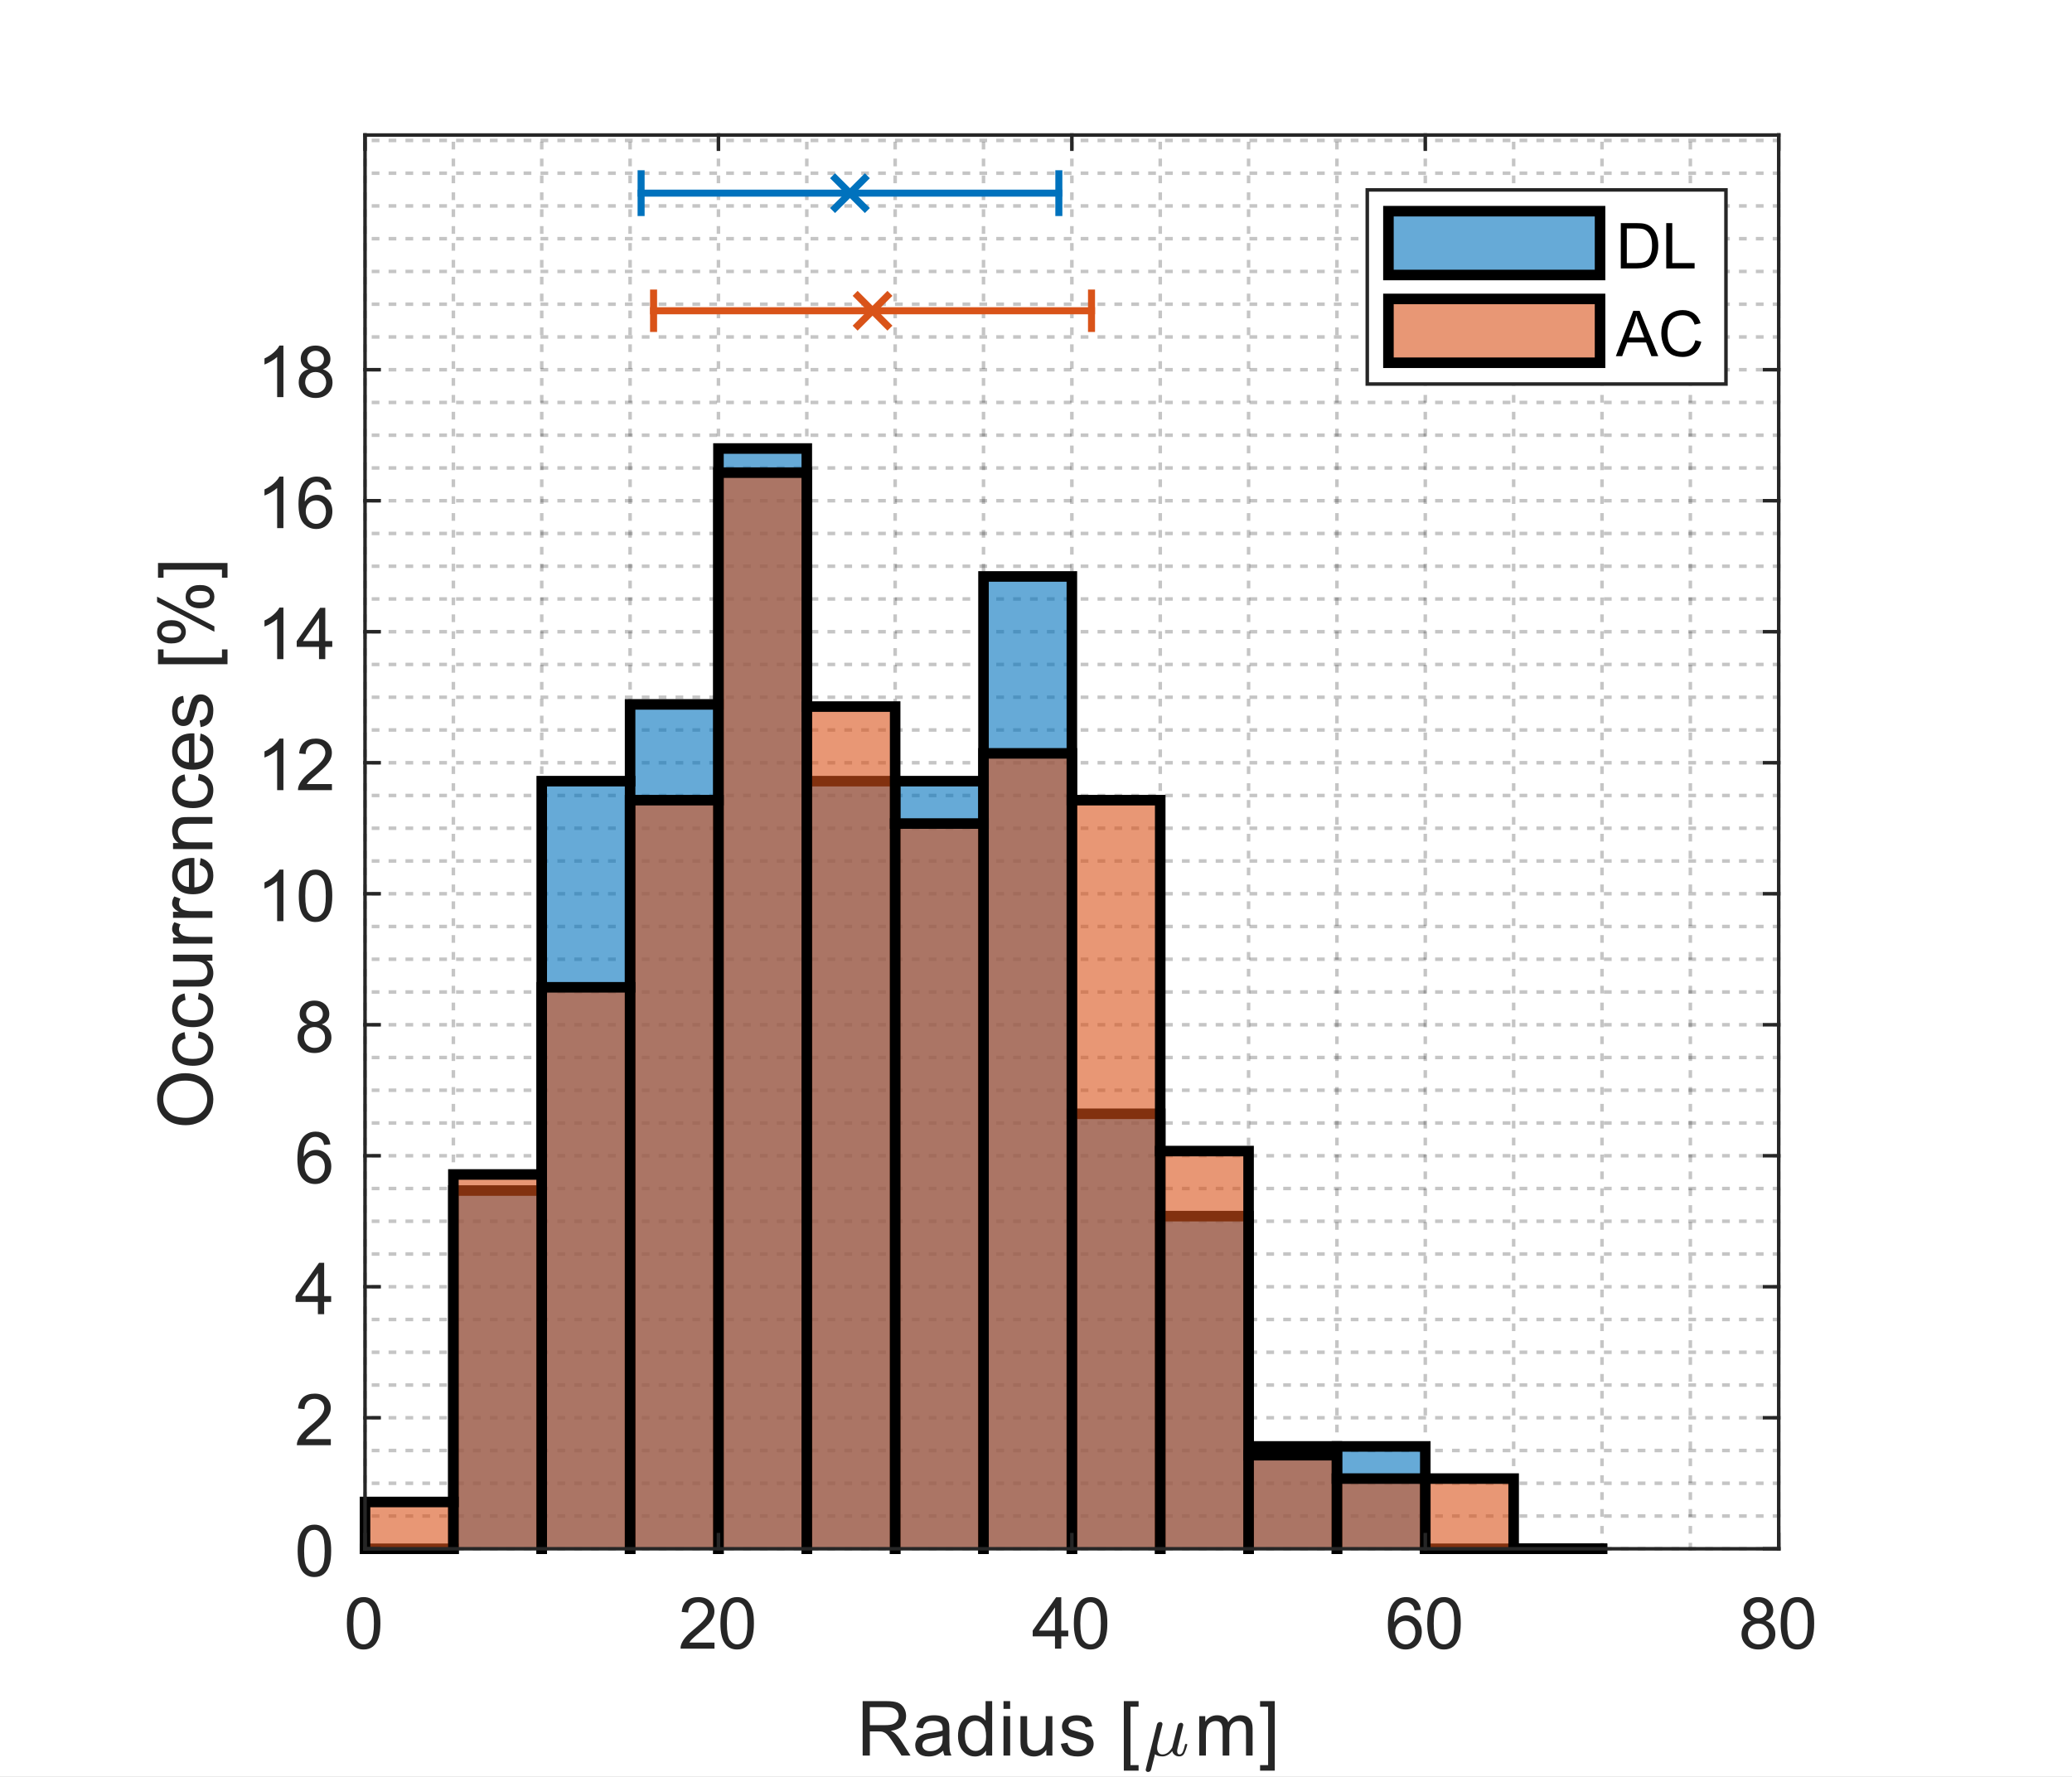 <?xml version="1.0"?>
<!DOCTYPE svg PUBLIC '-//W3C//DTD SVG 1.0//EN'
          'http://www.w3.org/TR/2001/REC-SVG-20010904/DTD/svg10.dtd'>
<svg xmlns:xlink="http://www.w3.org/1999/xlink" style="fill-opacity:1; color-rendering:auto; color-interpolation:auto; text-rendering:auto; stroke:black; stroke-linecap:square; stroke-miterlimit:10; shape-rendering:auto; stroke-opacity:1; fill:black; stroke-dasharray:none; font-weight:normal; stroke-width:1; font-family:'Dialog'; font-style:normal; stroke-linejoin:miter; font-size:12px; stroke-dashoffset:0; image-rendering:auto;" width="491" height="421" xmlns="http://www.w3.org/2000/svg"
><rect width="100%" height="100%" fill="#333333" stroke="none"/><!--Generated by the Batik Graphics2D SVG Generator--><defs id="genericDefs"
  /><g
  ><defs id="defs1"
    ><clipPath clipPathUnits="userSpaceOnUse" id="clipPath1"
      ><path d="M0 0 L491 0 L491 421 L0 421 L0 0 Z"
      /></clipPath
    ></defs
    ><g style="fill:white; stroke:white;"
    ><rect x="0" y="0" width="491" style="clip-path:url(#clipPath1); stroke:none;" height="421"
    /></g
    ><g style="fill:white; text-rendering:optimizeSpeed; color-rendering:optimizeSpeed; image-rendering:optimizeSpeed; shape-rendering:crispEdges; stroke:white; color-interpolation:sRGB;"
    ><rect x="0" width="491" height="421" y="0" style="stroke:none;"
      /><path style="stroke:none;" d="M86.5 367 L421.5 367 L421.5 32 L86.5 32 Z"
    /></g
    ><g style="fill-opacity:0.251; color-rendering:optimizeQuality; color-interpolation:linearRGB; text-rendering:geometricPrecision; stroke:rgb(26,26,26); stroke-linecap:butt; stroke-miterlimit:1; stroke-opacity:0.251; fill:rgb(26,26,26); stroke-dasharray:1,3; stroke-width:0.833; stroke-linejoin:bevel; image-rendering:optimizeQuality;"
    ><line y2="32" style="fill:none;" x1="86.5" x2="86.5" y1="367"
      /><line y2="32" style="fill:none;" x1="107.438" x2="107.438" y1="367"
      /><line y2="32" style="fill:none;" x1="128.375" x2="128.375" y1="367"
      /><line y2="32" style="fill:none;" x1="149.312" x2="149.312" y1="367"
      /><line y2="32" style="fill:none;" x1="170.25" x2="170.25" y1="367"
      /><line y2="32" style="fill:none;" x1="191.188" x2="191.188" y1="367"
      /><line y2="32" style="fill:none;" x1="212.125" x2="212.125" y1="367"
      /><line y2="32" style="fill:none;" x1="233.062" x2="233.062" y1="367"
      /><line y2="32" style="fill:none;" x1="254" x2="254" y1="367"
      /><line y2="32" style="fill:none;" x1="274.938" x2="274.938" y1="367"
      /><line y2="32" style="fill:none;" x1="295.875" x2="295.875" y1="367"
      /><line y2="32" style="fill:none;" x1="316.812" x2="316.812" y1="367"
      /><line y2="32" style="fill:none;" x1="337.75" x2="337.75" y1="367"
      /><line y2="32" style="fill:none;" x1="358.688" x2="358.688" y1="367"
      /><line y2="32" style="fill:none;" x1="379.625" x2="379.625" y1="367"
      /><line y2="32" style="fill:none;" x1="400.562" x2="400.562" y1="367"
      /><line y2="32" style="fill:none;" x1="421.5" x2="421.5" y1="367"
      /><line y2="367" style="fill:none;" x1="421.5" x2="86.5" y1="367"
      /><line y2="359.239" style="fill:none;" x1="421.5" x2="86.5" y1="359.239"
      /><line y2="351.478" style="fill:none;" x1="421.5" x2="86.5" y1="351.478"
      /><line y2="343.717" style="fill:none;" x1="421.5" x2="86.5" y1="343.717"
      /><line y2="335.956" style="fill:none;" x1="421.5" x2="86.5" y1="335.956"
      /><line y2="328.195" style="fill:none;" x1="421.5" x2="86.5" y1="328.195"
      /><line y2="320.434" style="fill:none;" x1="421.5" x2="86.5" y1="320.434"
      /><line y2="312.673" style="fill:none;" x1="421.5" x2="86.5" y1="312.673"
      /><line y2="304.913" style="fill:none;" x1="421.5" x2="86.5" y1="304.913"
      /><line y2="297.152" style="fill:none;" x1="421.5" x2="86.5" y1="297.152"
      /><line y2="289.391" style="fill:none;" x1="421.5" x2="86.5" y1="289.391"
      /><line y2="281.63" style="fill:none;" x1="421.5" x2="86.5" y1="281.63"
      /><line y2="273.869" style="fill:none;" x1="421.5" x2="86.5" y1="273.869"
      /><line y2="266.108" style="fill:none;" x1="421.5" x2="86.5" y1="266.108"
      /><line y2="258.347" style="fill:none;" x1="421.5" x2="86.5" y1="258.347"
      /><line y2="250.586" style="fill:none;" x1="421.5" x2="86.5" y1="250.586"
      /><line y2="242.825" style="fill:none;" x1="421.5" x2="86.5" y1="242.825"
      /><line y2="235.064" style="fill:none;" x1="421.5" x2="86.5" y1="235.064"
      /><line y2="227.303" style="fill:none;" x1="421.5" x2="86.5" y1="227.303"
      /><line y2="219.542" style="fill:none;" x1="421.5" x2="86.5" y1="219.542"
      /><line y2="211.781" style="fill:none;" x1="421.5" x2="86.5" y1="211.781"
      /><line y2="204.02" style="fill:none;" x1="421.5" x2="86.5" y1="204.02"
      /><line y2="196.259" style="fill:none;" x1="421.5" x2="86.5" y1="196.259"
      /><line y2="188.499" style="fill:none;" x1="421.5" x2="86.5" y1="188.499"
      /><line y2="180.738" style="fill:none;" x1="421.5" x2="86.5" y1="180.738"
      /><line y2="172.977" style="fill:none;" x1="421.5" x2="86.5" y1="172.977"
      /><line y2="165.216" style="fill:none;" x1="421.5" x2="86.5" y1="165.216"
      /><line y2="157.455" style="fill:none;" x1="421.5" x2="86.5" y1="157.455"
      /><line y2="149.694" style="fill:none;" x1="421.5" x2="86.5" y1="149.694"
      /><line y2="141.933" style="fill:none;" x1="421.5" x2="86.5" y1="141.933"
      /><line y2="134.172" style="fill:none;" x1="421.5" x2="86.5" y1="134.172"
      /><line y2="126.411" style="fill:none;" x1="421.5" x2="86.5" y1="126.411"
      /><line y2="118.65" style="fill:none;" x1="421.5" x2="86.5" y1="118.65"
      /><line y2="110.889" style="fill:none;" x1="421.5" x2="86.5" y1="110.889"
      /><line y2="103.128" style="fill:none;" x1="421.5" x2="86.5" y1="103.128"
      /><line y2="95.367" style="fill:none;" x1="421.5" x2="86.5" y1="95.367"
      /><line y2="87.606" style="fill:none;" x1="421.5" x2="86.5" y1="87.606"
      /><line y2="79.845" style="fill:none;" x1="421.5" x2="86.5" y1="79.845"
      /><line y2="72.085" style="fill:none;" x1="421.5" x2="86.5" y1="72.085"
      /><line y2="64.323" style="fill:none;" x1="421.5" x2="86.5" y1="64.323"
      /><line y2="56.563" style="fill:none;" x1="421.5" x2="86.5" y1="56.563"
      /><line y2="48.802" style="fill:none;" x1="421.5" x2="86.5" y1="48.802"
      /><line y2="41.041" style="fill:none;" x1="421.5" x2="86.5" y1="41.041"
      /><line y2="33.28" style="fill:none;" x1="421.5" x2="86.5" y1="33.28"
    /></g
    ><g style="fill-opacity:0.6; fill:rgb(0,114,189); text-rendering:optimizeSpeed; image-rendering:optimizeSpeed; color-rendering:optimizeSpeed; shape-rendering:crispEdges; stroke:rgb(0,114,189); color-interpolation:sRGB; stroke-opacity:0.6;"
    ><path style="stroke:none;" d="M128.375 367 L128.375 282.115 L107.438 282.115 L107.438 367 ZM149.312 367 L149.312 185.103 L128.375 185.103 L128.375 367 ZM170.25 367 L170.25 166.913 L149.312 166.913 L149.312 367 ZM191.188 367 L191.188 106.281 L170.25 106.281 L170.25 367 ZM212.125 185.103 L191.188 185.103 L191.188 367 L212.125 367 L233.062 367 L233.062 185.103 ZM254 367 L254 136.597 L233.062 136.597 L233.062 367 ZM274.938 367 L274.938 263.925 L254 263.925 L254 367 ZM295.875 367 L295.875 288.178 L274.938 288.178 L274.938 367 ZM316.812 342.747 L295.875 342.747 L295.875 367 L316.812 367 L337.75 367 L337.75 342.747 Z"
    /></g
    ><g style="text-rendering:geometricPrecision; stroke-width:2.5; color-interpolation:linearRGB; color-rendering:optimizeQuality; image-rendering:optimizeQuality;"
    ><path d="M86.5 367 L86.5 367 L107.438 367" style="fill:none; fill-rule:evenodd;"
      /><path d="M107.438 367 L107.438 367 L107.438 282.115 L128.375 282.115" style="fill:none; fill-rule:evenodd;"
      /><path d="M128.375 367 L128.375 367 L128.375 185.103 L149.312 185.103" style="fill:none; fill-rule:evenodd;"
      /><path d="M149.312 367 L149.312 367 L149.312 166.913 L170.25 166.913" style="fill:none; fill-rule:evenodd;"
      /><path d="M170.25 367 L170.25 367 L170.25 106.281 L191.188 106.281 L191.188 367 L191.188 367" style="fill:none; fill-rule:evenodd;"
      /><path d="M191.188 185.103 L212.125 185.103 L212.125 367 L212.125 367" style="fill:none; fill-rule:evenodd;"
      /><line y2="185.103" style="fill:none;" x1="212.125" x2="233.062" y1="185.103"
      /><path d="M233.062 367 L233.062 367 L233.062 136.597 L254 136.597 L254 367 L254 367" style="fill:none; fill-rule:evenodd;"
      /><path d="M254 263.925 L274.938 263.925 L274.938 367 L274.938 367" style="fill:none; fill-rule:evenodd;"
      /><path d="M274.938 288.178 L295.875 288.178 L295.875 367 L295.875 367" style="fill:none; fill-rule:evenodd;"
      /><path d="M295.875 342.747 L316.812 342.747 L316.812 367 L316.812 367" style="fill:none; fill-rule:evenodd;"
      /><path d="M316.812 342.747 L337.75 342.747 L337.75 367 L337.75 367" style="fill:none; fill-rule:evenodd;"
      /><path d="M337.75 367 L358.688 367 L358.688 367 L358.688 367" style="fill:none; fill-rule:evenodd;"
      /><path d="M358.688 367 L379.625 367 L379.625 367" style="fill:none; fill-rule:evenodd;"
    /></g
    ><g style="fill-opacity:0.6; fill:rgb(217,83,25); text-rendering:optimizeSpeed; image-rendering:optimizeSpeed; color-rendering:optimizeSpeed; shape-rendering:crispEdges; stroke:rgb(217,83,25); color-interpolation:sRGB; stroke-opacity:0.6;"
    ><path style="stroke:none;" d="M107.438 367 L107.438 355.913 L86.5 355.913 L86.5 367 ZM128.375 367 L128.375 278.304 L107.438 278.304 L107.438 367 ZM149.312 367 L149.312 233.955 L128.375 233.955 L128.375 367 ZM170.25 367 L170.25 189.607 L149.312 189.607 L149.312 367 ZM191.188 367 L191.188 111.998 L170.25 111.998 L170.25 367 ZM212.125 367 L212.125 167.433 L191.188 167.433 L191.188 367 ZM233.062 367 L233.062 195.151 L212.125 195.151 L212.125 367 ZM254 367 L254 178.52 L233.062 178.52 L233.062 367 ZM274.938 367 L274.938 189.607 L254 189.607 L254 367 ZM295.875 367 L295.875 272.76 L274.938 272.76 L274.938 367 ZM316.812 367 L316.812 344.826 L295.875 344.826 L295.875 367 ZM337.75 350.369 L316.812 350.369 L316.812 367 L337.75 367 L358.688 367 L358.688 350.369 Z"
    /></g
    ><g style="text-rendering:geometricPrecision; stroke-width:2.5; color-interpolation:linearRGB; color-rendering:optimizeQuality; image-rendering:optimizeQuality;"
    ><path d="M86.5 367 L86.5 355.913 L107.438 355.913" style="fill:none; fill-rule:evenodd;"
      /><path d="M107.438 367 L107.438 367 L107.438 278.304 L128.375 278.304" style="fill:none; fill-rule:evenodd;"
      /><path d="M128.375 367 L128.375 367 L128.375 233.955 L149.312 233.955" style="fill:none; fill-rule:evenodd;"
      /><path d="M149.312 367 L149.312 367 L149.312 189.607 L170.25 189.607" style="fill:none; fill-rule:evenodd;"
      /><path d="M170.25 367 L170.25 367 L170.25 111.998 L191.188 111.998 L191.188 367 L191.188 367" style="fill:none; fill-rule:evenodd;"
      /><path d="M191.188 167.433 L212.125 167.433 L212.125 367 L212.125 367" style="fill:none; fill-rule:evenodd;"
      /><line y2="195.151" style="fill:none;" x1="212.125" x2="233.062" y1="195.151"
      /><path d="M233.062 367 L233.062 367 L233.062 178.52 L254 178.52 L254 367 L254 367" style="fill:none; fill-rule:evenodd;"
      /><path d="M254 189.607 L274.938 189.607 L274.938 367 L274.938 367" style="fill:none; fill-rule:evenodd;"
      /><path d="M274.938 272.76 L295.875 272.76 L295.875 367 L295.875 367" style="fill:none; fill-rule:evenodd;"
      /><path d="M295.875 344.826 L316.812 344.826 L316.812 367 L316.812 367" style="fill:none; fill-rule:evenodd;"
      /><path d="M316.812 350.369 L337.75 350.369 L337.75 367 L337.75 367" style="fill:none; fill-rule:evenodd;"
      /><path d="M337.75 350.369 L358.688 350.369 L358.688 367 L358.688 367" style="fill:none; fill-rule:evenodd;"
      /><path d="M358.688 367 L379.625 367 L379.625 367" style="fill:none; fill-rule:evenodd;"
    /></g
    ><g transform="translate(206.765,73.637)" style="fill:rgb(217,83,25); text-rendering:geometricPrecision; color-rendering:optimizeQuality; image-rendering:optimizeQuality; color-interpolation:linearRGB; stroke:rgb(217,83,25);"
    ><path style="stroke:none;" d="M-3.535 -3.535 L3.535 3.535 M-3.535 3.535 L3.535 -3.535"
    /></g
    ><g transform="translate(206.765,73.637)" style="stroke-linecap:butt; fill:rgb(217,83,25); text-rendering:geometricPrecision; color-rendering:optimizeQuality; image-rendering:optimizeQuality; stroke:rgb(217,83,25); color-interpolation:linearRGB; stroke-width:1.667;"
    ><path style="fill:none;" d="M-3.535 -3.535 L3.535 3.535 M-3.535 3.535 L3.535 -3.535"
      /><line transform="translate(-206.765,-73.637)" x1="258.655" x2="258.655" y1="77.828" style="fill:none; stroke-linejoin:round;" y2="69.446"
      /><line transform="translate(-206.765,-73.637)" x1="154.875" x2="154.875" y1="77.828" style="fill:none; stroke-linejoin:round;" y2="69.446"
      /><line transform="translate(-206.765,-73.637)" x1="154.875" x2="258.655" y1="73.637" style="fill:none; stroke-linejoin:round;" y2="73.637"
    /></g
    ><g transform="translate(201.418,45.767)" style="fill:rgb(0,114,189); text-rendering:geometricPrecision; color-rendering:optimizeQuality; image-rendering:optimizeQuality; color-interpolation:linearRGB; stroke:rgb(0,114,189);"
    ><path style="stroke:none;" d="M-3.535 -3.535 L3.535 3.535 M-3.535 3.535 L3.535 -3.535"
    /></g
    ><g transform="translate(201.418,45.767)" style="stroke-linecap:butt; fill:rgb(0,114,189); text-rendering:geometricPrecision; color-rendering:optimizeQuality; image-rendering:optimizeQuality; stroke:rgb(0,114,189); color-interpolation:linearRGB; stroke-width:1.667;"
    ><path style="fill:none;" d="M-3.535 -3.535 L3.535 3.535 M-3.535 3.535 L3.535 -3.535"
      /><line transform="translate(-201.418,-45.767)" x1="250.915" x2="250.915" y1="50.356" style="fill:none; stroke-linejoin:round;" y2="41.178"
      /><line transform="translate(-201.418,-45.767)" x1="151.921" x2="151.921" y1="50.356" style="fill:none; stroke-linejoin:round;" y2="41.178"
      /><line transform="translate(-201.418,-45.767)" x1="151.921" x2="250.915" y1="45.767" style="fill:none; stroke-linejoin:round;" y2="45.767"
    /></g
    ><g style="fill:rgb(38,38,38); text-rendering:geometricPrecision; image-rendering:optimizeQuality; color-rendering:optimizeQuality; stroke-linejoin:round; stroke:rgb(38,38,38); color-interpolation:linearRGB; stroke-width:0.833;"
    ><line y2="367" style="fill:none;" x1="86.5" x2="421.5" y1="367"
      /><line y2="32" style="fill:none;" x1="86.5" x2="421.5" y1="32"
      /><line y2="363.65" style="fill:none;" x1="86.5" x2="86.5" y1="367"
      /><line y2="363.65" style="fill:none;" x1="170.25" x2="170.25" y1="367"
      /><line y2="363.65" style="fill:none;" x1="254" x2="254" y1="367"
      /><line y2="363.65" style="fill:none;" x1="337.75" x2="337.75" y1="367"
      /><line y2="363.65" style="fill:none;" x1="421.5" x2="421.5" y1="367"
      /><line y2="35.35" style="fill:none;" x1="86.5" x2="86.5" y1="32"
      /><line y2="35.35" style="fill:none;" x1="170.25" x2="170.25" y1="32"
      /><line y2="35.35" style="fill:none;" x1="254" x2="254" y1="32"
      /><line y2="35.35" style="fill:none;" x1="337.75" x2="337.75" y1="32"
      /><line y2="35.35" style="fill:none;" x1="421.5" x2="421.5" y1="32"
    /></g
    ><g transform="translate(86.5,373.667)" style="font-size:16.667px; fill:rgb(38,38,38); text-rendering:geometricPrecision; image-rendering:optimizeQuality; color-rendering:optimizeQuality; font-family:'SansSerif'; stroke:rgb(38,38,38); color-interpolation:linearRGB;"
    ><path style="stroke:none;" d="M-4.297 11 Q-4.297 8.844 -3.852 7.523 Q-3.406 6.203 -2.531 5.492 Q-1.656 4.781 -0.328 4.781 Q0.656 4.781 1.391 5.172 Q2.125 5.562 2.609 6.312 Q3.094 7.062 3.367 8.125 Q3.641 9.188 3.641 11 Q3.641 13.141 3.203 14.453 Q2.766 15.766 1.891 16.484 Q1.016 17.203 -0.328 17.203 Q-2.094 17.203 -3.094 15.953 Q-4.297 14.422 -4.297 11 ZM-2.766 11 Q-2.766 14 -2.062 14.992 Q-1.359 15.984 -0.328 15.984 Q0.703 15.984 1.406 14.984 Q2.109 13.984 2.109 11 Q2.109 8 1.406 7.008 Q0.703 6.016 -0.344 6.016 Q-1.375 6.016 -1.984 6.891 Q-2.766 8 -2.766 11 Z"
    /></g
    ><g transform="translate(170.25,373.667)" style="font-size:16.667px; fill:rgb(38,38,38); text-rendering:geometricPrecision; image-rendering:optimizeQuality; color-rendering:optimizeQuality; font-family:'SansSerif'; stroke:rgb(38,38,38); color-interpolation:linearRGB;"
    ><path style="stroke:none;" d="M-0.938 15.562 L-0.938 17 L-8.984 17 Q-9 16.453 -8.812 15.969 Q-8.5 15.141 -7.828 14.344 Q-7.156 13.547 -5.875 12.5 Q-3.891 10.875 -3.195 9.922 Q-2.5 8.969 -2.5 8.125 Q-2.5 7.234 -3.133 6.625 Q-3.766 6.016 -4.781 6.016 Q-5.859 6.016 -6.508 6.664 Q-7.156 7.312 -7.172 8.453 L-8.703 8.297 Q-8.547 6.578 -7.516 5.68 Q-6.484 4.781 -4.75 4.781 Q-3 4.781 -1.977 5.75 Q-0.953 6.719 -0.953 8.156 Q-0.953 8.891 -1.258 9.594 Q-1.562 10.297 -2.25 11.078 Q-2.938 11.859 -4.547 13.219 Q-5.891 14.359 -6.273 14.758 Q-6.656 15.156 -6.906 15.562 L-0.938 15.562 ZM0.467 11 Q0.467 8.844 0.912 7.523 Q1.357 6.203 2.232 5.492 Q3.107 4.781 4.435 4.781 Q5.42 4.781 6.154 5.172 Q6.888 5.562 7.373 6.312 Q7.857 7.062 8.131 8.125 Q8.404 9.188 8.404 11 Q8.404 13.141 7.966 14.453 Q7.529 15.766 6.654 16.484 Q5.779 17.203 4.435 17.203 Q2.67 17.203 1.67 15.953 Q0.467 14.422 0.467 11 ZM1.998 11 Q1.998 14 2.701 14.992 Q3.404 15.984 4.435 15.984 Q5.466 15.984 6.17 14.984 Q6.873 13.984 6.873 11 Q6.873 8 6.17 7.008 Q5.466 6.016 4.42 6.016 Q3.388 6.016 2.779 6.891 Q1.998 8 1.998 11 Z"
    /></g
    ><g transform="translate(254,373.667)" style="font-size:16.667px; fill:rgb(38,38,38); text-rendering:geometricPrecision; image-rendering:optimizeQuality; color-rendering:optimizeQuality; font-family:'SansSerif'; stroke:rgb(38,38,38); color-interpolation:linearRGB;"
    ><path style="stroke:none;" d="M-4 17 L-4 14.094 L-9.281 14.094 L-9.281 12.719 L-3.734 4.828 L-2.516 4.828 L-2.516 12.719 L-0.859 12.719 L-0.859 14.094 L-2.516 14.094 L-2.516 17 L-4 17 ZM-4 12.719 L-4 7.234 L-7.812 12.719 L-4 12.719 ZM0.467 11 Q0.467 8.844 0.912 7.523 Q1.357 6.203 2.232 5.492 Q3.107 4.781 4.435 4.781 Q5.42 4.781 6.154 5.172 Q6.888 5.562 7.373 6.312 Q7.857 7.062 8.131 8.125 Q8.404 9.188 8.404 11 Q8.404 13.141 7.966 14.453 Q7.529 15.766 6.654 16.484 Q5.779 17.203 4.435 17.203 Q2.67 17.203 1.67 15.953 Q0.467 14.422 0.467 11 ZM1.998 11 Q1.998 14 2.701 14.992 Q3.404 15.984 4.435 15.984 Q5.466 15.984 6.17 14.984 Q6.873 13.984 6.873 11 Q6.873 8 6.17 7.008 Q5.466 6.016 4.42 6.016 Q3.388 6.016 2.779 6.891 Q1.998 8 1.998 11 Z"
    /></g
    ><g transform="translate(337.75,373.667)" style="font-size:16.667px; fill:rgb(38,38,38); text-rendering:geometricPrecision; image-rendering:optimizeQuality; color-rendering:optimizeQuality; font-family:'SansSerif'; stroke:rgb(38,38,38); color-interpolation:linearRGB;"
    ><path style="stroke:none;" d="M-1.047 7.812 L-2.531 7.922 Q-2.719 7.047 -3.094 6.656 Q-3.703 6.016 -4.578 6.016 Q-5.297 6.016 -5.844 6.406 Q-6.547 6.922 -6.953 7.906 Q-7.359 8.891 -7.375 10.719 Q-6.828 9.906 -6.055 9.508 Q-5.281 9.109 -4.422 9.109 Q-2.922 9.109 -1.875 10.211 Q-0.828 11.312 -0.828 13.047 Q-0.828 14.188 -1.32 15.172 Q-1.812 16.156 -2.68 16.68 Q-3.547 17.203 -4.641 17.203 Q-6.5 17.203 -7.68 15.828 Q-8.859 14.453 -8.859 11.312 Q-8.859 7.781 -7.562 6.172 Q-6.422 4.781 -4.5 4.781 Q-3.062 4.781 -2.141 5.586 Q-1.219 6.391 -1.047 7.812 ZM-7.141 13.062 Q-7.141 13.828 -6.812 14.531 Q-6.484 15.234 -5.898 15.609 Q-5.312 15.984 -4.656 15.984 Q-3.719 15.984 -3.039 15.219 Q-2.359 14.453 -2.359 13.141 Q-2.359 11.875 -3.031 11.148 Q-3.703 10.422 -4.719 10.422 Q-5.734 10.422 -6.438 11.148 Q-7.141 11.875 -7.141 13.062 ZM0.467 11 Q0.467 8.844 0.912 7.523 Q1.357 6.203 2.232 5.492 Q3.107 4.781 4.435 4.781 Q5.42 4.781 6.154 5.172 Q6.888 5.562 7.373 6.312 Q7.857 7.062 8.131 8.125 Q8.404 9.188 8.404 11 Q8.404 13.141 7.966 14.453 Q7.529 15.766 6.654 16.484 Q5.779 17.203 4.435 17.203 Q2.67 17.203 1.67 15.953 Q0.467 14.422 0.467 11 ZM1.998 11 Q1.998 14 2.701 14.992 Q3.404 15.984 4.435 15.984 Q5.466 15.984 6.17 14.984 Q6.873 13.984 6.873 11 Q6.873 8 6.17 7.008 Q5.466 6.016 4.42 6.016 Q3.388 6.016 2.779 6.891 Q1.998 8 1.998 11 Z"
    /></g
    ><g transform="translate(421.5,373.667)" style="font-size:16.667px; fill:rgb(38,38,38); text-rendering:geometricPrecision; image-rendering:optimizeQuality; color-rendering:optimizeQuality; font-family:'SansSerif'; stroke:rgb(38,38,38); color-interpolation:linearRGB;"
    ><path style="stroke:none;" d="M-6.5 10.406 Q-7.422 10.062 -7.875 9.43 Q-8.328 8.797 -8.328 7.922 Q-8.328 6.594 -7.367 5.688 Q-6.406 4.781 -4.828 4.781 Q-3.234 4.781 -2.266 5.703 Q-1.297 6.625 -1.297 7.953 Q-1.297 8.812 -1.734 9.438 Q-2.172 10.062 -3.078 10.406 Q-1.969 10.766 -1.383 11.578 Q-0.797 12.391 -0.797 13.516 Q-0.797 15.078 -1.898 16.141 Q-3 17.203 -4.797 17.203 Q-6.609 17.203 -7.711 16.141 Q-8.812 15.078 -8.812 13.484 Q-8.812 12.297 -8.211 11.492 Q-7.609 10.688 -6.5 10.406 ZM-6.797 7.875 Q-6.797 8.734 -6.242 9.281 Q-5.688 9.828 -4.797 9.828 Q-3.938 9.828 -3.383 9.281 Q-2.828 8.734 -2.828 7.953 Q-2.828 7.125 -3.398 6.57 Q-3.969 6.016 -4.812 6.016 Q-5.672 6.016 -6.234 6.562 Q-6.797 7.109 -6.797 7.875 ZM-7.281 13.484 Q-7.281 14.125 -6.977 14.727 Q-6.672 15.328 -6.07 15.656 Q-5.469 15.984 -4.781 15.984 Q-3.719 15.984 -3.016 15.289 Q-2.312 14.594 -2.312 13.531 Q-2.312 12.453 -3.031 11.75 Q-3.75 11.047 -4.828 11.047 Q-5.891 11.047 -6.586 11.742 Q-7.281 12.438 -7.281 13.484 ZM0.467 11 Q0.467 8.844 0.912 7.523 Q1.357 6.203 2.232 5.492 Q3.107 4.781 4.435 4.781 Q5.42 4.781 6.154 5.172 Q6.888 5.562 7.373 6.312 Q7.857 7.062 8.131 8.125 Q8.404 9.188 8.404 11 Q8.404 13.141 7.966 14.453 Q7.529 15.766 6.654 16.484 Q5.779 17.203 4.435 17.203 Q2.67 17.203 1.67 15.953 Q0.467 14.422 0.467 11 ZM1.998 11 Q1.998 14 2.701 14.992 Q3.404 15.984 4.435 15.984 Q5.466 15.984 6.17 14.984 Q6.873 13.984 6.873 11 Q6.873 8 6.17 7.008 Q5.466 6.016 4.42 6.016 Q3.388 6.016 2.779 6.891 Q1.998 8 1.998 11 Z"
    /></g
    ><g transform="translate(203,416)" style="font-size:18.333px; fill:rgb(38,38,38); text-rendering:geometricPrecision; image-rendering:optimizeQuality; color-rendering:optimizeQuality; font-family:'SansSerif'; stroke:rgb(38,38,38); color-interpolation:linearRGB;"
    ><path style="stroke:none;" d="M1.422 0 L1.422 -12.891 L7.125 -12.891 Q8.844 -12.891 9.742 -12.539 Q10.641 -12.188 11.18 -11.312 Q11.719 -10.438 11.719 -9.375 Q11.719 -8 10.828 -7.062 Q9.938 -6.125 8.094 -5.859 Q8.766 -5.531 9.109 -5.219 Q9.859 -4.531 10.531 -3.5 L12.766 0 L10.625 0 L8.922 -2.688 Q8.172 -3.844 7.688 -4.461 Q7.203 -5.078 6.82 -5.32 Q6.438 -5.562 6.047 -5.656 Q5.75 -5.719 5.094 -5.719 L3.125 -5.719 L3.125 0 L1.422 0 ZM3.125 -7.203 L6.781 -7.203 Q7.953 -7.203 8.609 -7.445 Q9.266 -7.688 9.609 -8.219 Q9.953 -8.75 9.953 -9.375 Q9.953 -10.281 9.289 -10.875 Q8.625 -11.469 7.203 -11.469 L3.125 -11.469 L3.125 -7.203 ZM20.506 -1.156 Q19.631 -0.406 18.811 -0.094 Q17.99 0.219 17.069 0.219 Q15.522 0.219 14.701 -0.539 Q13.881 -1.297 13.881 -2.469 Q13.881 -3.141 14.194 -3.711 Q14.506 -4.281 15.006 -4.625 Q15.506 -4.969 16.147 -5.141 Q16.615 -5.266 17.553 -5.375 Q19.459 -5.609 20.365 -5.922 Q20.381 -6.25 20.381 -6.344 Q20.381 -7.297 19.928 -7.703 Q19.319 -8.234 18.131 -8.234 Q17.006 -8.234 16.475 -7.844 Q15.944 -7.453 15.694 -6.453 L14.147 -6.672 Q14.365 -7.672 14.842 -8.281 Q15.319 -8.891 16.233 -9.219 Q17.147 -9.547 18.365 -9.547 Q19.553 -9.547 20.303 -9.266 Q21.053 -8.984 21.404 -8.555 Q21.756 -8.125 21.897 -7.484 Q21.975 -7.078 21.975 -6.016 L21.975 -3.906 Q21.975 -1.703 22.076 -1.117 Q22.178 -0.531 22.475 0 L20.819 0 Q20.569 -0.5 20.506 -1.156 ZM20.365 -4.688 Q19.506 -4.328 17.787 -4.094 Q16.819 -3.953 16.412 -3.773 Q16.006 -3.594 15.787 -3.258 Q15.569 -2.922 15.569 -2.5 Q15.569 -1.875 16.045 -1.453 Q16.522 -1.031 17.444 -1.031 Q18.365 -1.031 19.076 -1.43 Q19.787 -1.828 20.115 -2.516 Q20.365 -3.062 20.365 -4.109 L20.365 -4.688 ZM30.659 0 L30.659 -1.172 Q29.769 0.219 28.034 0.219 Q26.925 0.219 25.987 -0.398 Q25.05 -1.016 24.534 -2.117 Q24.019 -3.219 24.019 -4.656 Q24.019 -6.062 24.487 -7.195 Q24.956 -8.328 25.886 -8.938 Q26.816 -9.547 27.972 -9.547 Q28.816 -9.547 29.472 -9.188 Q30.128 -8.828 30.55 -8.266 L30.55 -12.891 L32.112 -12.891 L32.112 0 L30.659 0 ZM25.644 -4.656 Q25.644 -2.859 26.401 -1.977 Q27.159 -1.094 28.191 -1.094 Q29.222 -1.094 29.948 -1.938 Q30.675 -2.781 30.675 -4.531 Q30.675 -6.438 29.941 -7.336 Q29.206 -8.234 28.128 -8.234 Q27.066 -8.234 26.355 -7.375 Q25.644 -6.516 25.644 -4.656 ZM34.797 -11.062 L34.797 -12.891 L36.375 -12.891 L36.375 -11.062 L34.797 -11.062 ZM34.797 0 L34.797 -9.328 L36.375 -9.328 L36.375 0 L34.797 0 ZM44.959 0 L44.959 -1.375 Q43.881 0.219 42.006 0.219 Q41.178 0.219 40.459 -0.102 Q39.74 -0.422 39.397 -0.898 Q39.053 -1.375 38.912 -2.078 Q38.819 -2.547 38.819 -3.547 L38.819 -9.328 L40.397 -9.328 L40.397 -4.156 Q40.397 -2.922 40.49 -2.484 Q40.647 -1.859 41.131 -1.508 Q41.615 -1.156 42.319 -1.156 Q43.037 -1.156 43.662 -1.516 Q44.287 -1.875 44.545 -2.508 Q44.803 -3.141 44.803 -4.328 L44.803 -9.328 L46.381 -9.328 L46.381 0 L44.959 0 ZM48.394 -2.781 L49.972 -3.031 Q50.097 -2.094 50.698 -1.594 Q51.3 -1.094 52.378 -1.094 Q53.472 -1.094 54.003 -1.539 Q54.534 -1.984 54.534 -2.578 Q54.534 -3.109 54.066 -3.422 Q53.737 -3.625 52.441 -3.953 Q50.706 -4.391 50.034 -4.711 Q49.362 -5.031 49.011 -5.602 Q48.659 -6.172 48.659 -6.859 Q48.659 -7.484 48.948 -8.016 Q49.237 -8.547 49.722 -8.891 Q50.097 -9.172 50.737 -9.359 Q51.378 -9.547 52.097 -9.547 Q53.206 -9.547 54.034 -9.227 Q54.862 -8.906 55.261 -8.367 Q55.659 -7.828 55.8 -6.922 L54.253 -6.719 Q54.144 -7.438 53.644 -7.844 Q53.144 -8.25 52.222 -8.25 Q51.128 -8.25 50.659 -7.891 Q50.191 -7.531 50.191 -7.047 Q50.191 -6.734 50.394 -6.484 Q50.581 -6.234 50.987 -6.062 Q51.237 -5.984 52.394 -5.656 Q54.066 -5.219 54.73 -4.93 Q55.394 -4.641 55.776 -4.094 Q56.159 -3.547 56.159 -2.75 Q56.159 -1.953 55.698 -1.25 Q55.237 -0.547 54.362 -0.164 Q53.487 0.219 52.394 0.219 Q50.566 0.219 49.612 -0.539 Q48.659 -1.297 48.394 -2.781 ZM63.31 3.578 L63.31 -12.891 L66.81 -12.891 L66.81 -11.578 L64.888 -11.578 L64.888 2.266 L66.81 2.266 L66.81 3.578 L63.31 3.578 Z"
    /></g
    ><g transform="translate(271,416)" style="font-size:18.333px; fill:rgb(38,38,38); text-rendering:geometricPrecision; image-rendering:optimizeQuality; color-rendering:optimizeQuality; font-family:'mwb_cmmi10'; stroke:rgb(38,38,38); color-interpolation:linearRGB;"
    ><path style="stroke:none;" d="M0.5 3.391 Q0.5 3.281 0.516 3.25 L3.172 -7.391 Q3.25 -7.641 3.453 -7.797 Q3.656 -7.953 3.922 -7.953 Q4.156 -7.953 4.312 -7.82 Q4.469 -7.688 4.469 -7.453 Q4.469 -7.406 4.461 -7.375 Q4.453 -7.344 4.453 -7.297 L3.391 -3.094 Q3.203 -2.344 3.203 -1.797 Q3.203 -1.141 3.523 -0.703 Q3.844 -0.266 4.484 -0.266 Q5.797 -0.266 6.781 -1.906 Q6.797 -1.922 6.797 -1.93 Q6.797 -1.938 6.797 -1.953 L8.109 -7.188 Q8.172 -7.422 8.391 -7.594 Q8.609 -7.766 8.859 -7.766 Q9.078 -7.766 9.234 -7.625 Q9.391 -7.484 9.391 -7.25 Q9.391 -7.141 9.375 -7.109 L8.094 -1.922 Q7.953 -1.422 7.953 -1.047 Q7.953 -0.266 8.484 -0.266 Q9.047 -0.266 9.328 -0.961 Q9.609 -1.656 9.828 -2.641 Q9.859 -2.75 9.969 -2.75 L10.188 -2.75 Q10.25 -2.75 10.305 -2.695 Q10.359 -2.641 10.359 -2.578 Q10.031 -1.312 9.664 -0.555 Q9.297 0.203 8.453 0.203 Q7.844 0.203 7.383 -0.141 Q6.922 -0.484 6.781 -1.062 Q6.344 -0.5 5.742 -0.148 Q5.141 0.203 4.469 0.203 Q3.344 0.203 2.703 -0.328 L1.781 3.312 Q1.734 3.562 1.523 3.727 Q1.312 3.891 1.047 3.891 Q0.828 3.891 0.664 3.75 Q0.5 3.609 0.5 3.391 Z"
    /></g
    ><g transform="translate(283,416)" style="font-size:18.333px; fill:rgb(38,38,38); text-rendering:geometricPrecision; image-rendering:optimizeQuality; color-rendering:optimizeQuality; font-family:'SansSerif'; stroke:rgb(38,38,38); color-interpolation:linearRGB;"
    ><path style="stroke:none;" d="M1.188 0 L1.188 -9.328 L2.609 -9.328 L2.609 -8.031 Q3.047 -8.703 3.773 -9.125 Q4.5 -9.547 5.438 -9.547 Q6.469 -9.547 7.133 -9.117 Q7.797 -8.688 8.062 -7.906 Q9.172 -9.547 10.953 -9.547 Q12.344 -9.547 13.086 -8.773 Q13.828 -8 13.828 -6.406 L13.828 0 L12.266 0 L12.266 -5.875 Q12.266 -6.828 12.109 -7.25 Q11.953 -7.672 11.547 -7.922 Q11.141 -8.172 10.594 -8.172 Q9.609 -8.172 8.961 -7.516 Q8.312 -6.859 8.312 -5.422 L8.312 0 L6.734 0 L6.734 -6.062 Q6.734 -7.125 6.344 -7.648 Q5.953 -8.172 5.078 -8.172 Q4.406 -8.172 3.844 -7.82 Q3.281 -7.469 3.023 -6.797 Q2.766 -6.125 2.766 -4.844 L2.766 0 L1.188 0 ZM19.083 3.578 L15.598 3.578 L15.598 2.266 L17.505 2.266 L17.505 -11.578 L15.598 -11.578 L15.598 -12.891 L19.083 -12.891 L19.083 3.578 Z"
    /></g
    ><g style="fill:rgb(38,38,38); text-rendering:geometricPrecision; image-rendering:optimizeQuality; color-rendering:optimizeQuality; stroke-linejoin:round; stroke:rgb(38,38,38); color-interpolation:linearRGB; stroke-width:0.833;"
    ><line y2="32" style="fill:none;" x1="86.5" x2="86.5" y1="367"
      /><line y2="32" style="fill:none;" x1="421.5" x2="421.5" y1="367"
      /><line y2="367" style="fill:none;" x1="86.5" x2="89.85" y1="367"
      /><line y2="335.956" style="fill:none;" x1="86.5" x2="89.85" y1="335.956"
      /><line y2="304.913" style="fill:none;" x1="86.5" x2="89.85" y1="304.913"
      /><line y2="273.869" style="fill:none;" x1="86.5" x2="89.85" y1="273.869"
      /><line y2="242.825" style="fill:none;" x1="86.5" x2="89.85" y1="242.825"
      /><line y2="211.781" style="fill:none;" x1="86.5" x2="89.85" y1="211.781"
      /><line y2="180.738" style="fill:none;" x1="86.5" x2="89.85" y1="180.738"
      /><line y2="149.694" style="fill:none;" x1="86.5" x2="89.85" y1="149.694"
      /><line y2="118.65" style="fill:none;" x1="86.5" x2="89.85" y1="118.65"
      /><line y2="87.606" style="fill:none;" x1="86.5" x2="89.85" y1="87.606"
      /><line y2="367" style="fill:none;" x1="421.5" x2="418.15" y1="367"
      /><line y2="335.956" style="fill:none;" x1="421.5" x2="418.15" y1="335.956"
      /><line y2="304.913" style="fill:none;" x1="421.5" x2="418.15" y1="304.913"
      /><line y2="273.869" style="fill:none;" x1="421.5" x2="418.15" y1="273.869"
      /><line y2="242.825" style="fill:none;" x1="421.5" x2="418.15" y1="242.825"
      /><line y2="211.781" style="fill:none;" x1="421.5" x2="418.15" y1="211.781"
      /><line y2="180.738" style="fill:none;" x1="421.5" x2="418.15" y1="180.738"
      /><line y2="149.694" style="fill:none;" x1="421.5" x2="418.15" y1="149.694"
      /><line y2="118.65" style="fill:none;" x1="421.5" x2="418.15" y1="118.65"
      /><line y2="87.606" style="fill:none;" x1="421.5" x2="418.15" y1="87.606"
    /></g
    ><g transform="translate(79.833,367)" style="font-size:16.667px; fill:rgb(38,38,38); text-rendering:geometricPrecision; image-rendering:optimizeQuality; color-rendering:optimizeQuality; font-family:'SansSerif'; stroke:rgb(38,38,38); color-interpolation:linearRGB;"
    ><path style="stroke:none;" d="M-9.297 0.5 Q-9.297 -1.656 -8.852 -2.977 Q-8.406 -4.297 -7.531 -5.008 Q-6.656 -5.719 -5.328 -5.719 Q-4.344 -5.719 -3.609 -5.328 Q-2.875 -4.938 -2.391 -4.188 Q-1.906 -3.438 -1.633 -2.375 Q-1.359 -1.312 -1.359 0.5 Q-1.359 2.641 -1.797 3.953 Q-2.234 5.266 -3.109 5.984 Q-3.984 6.703 -5.328 6.703 Q-7.094 6.703 -8.094 5.453 Q-9.297 3.922 -9.297 0.5 ZM-7.766 0.5 Q-7.766 3.5 -7.062 4.492 Q-6.359 5.484 -5.328 5.484 Q-4.297 5.484 -3.594 4.484 Q-2.891 3.484 -2.891 0.5 Q-2.891 -2.5 -3.594 -3.492 Q-4.297 -4.484 -5.344 -4.484 Q-6.375 -4.484 -6.984 -3.609 Q-7.766 -2.5 -7.766 0.5 Z"
    /></g
    ><g transform="translate(79.833,335.956)" style="font-size:16.667px; fill:rgb(38,38,38); text-rendering:geometricPrecision; image-rendering:optimizeQuality; color-rendering:optimizeQuality; font-family:'SansSerif'; stroke:rgb(38,38,38); color-interpolation:linearRGB;"
    ><path style="stroke:none;" d="M-1.438 5.062 L-1.438 6.5 L-9.484 6.5 Q-9.5 5.953 -9.312 5.469 Q-9 4.641 -8.328 3.844 Q-7.656 3.047 -6.375 2 Q-4.391 0.375 -3.695 -0.578 Q-3 -1.531 -3 -2.375 Q-3 -3.266 -3.633 -3.875 Q-4.266 -4.484 -5.281 -4.484 Q-6.359 -4.484 -7.008 -3.836 Q-7.656 -3.188 -7.672 -2.047 L-9.203 -2.203 Q-9.047 -3.922 -8.016 -4.82 Q-6.984 -5.719 -5.25 -5.719 Q-3.5 -5.719 -2.477 -4.75 Q-1.453 -3.781 -1.453 -2.344 Q-1.453 -1.609 -1.758 -0.906 Q-2.062 -0.203 -2.75 0.578 Q-3.438 1.359 -5.047 2.719 Q-6.391 3.859 -6.773 4.258 Q-7.156 4.656 -7.406 5.062 L-1.438 5.062 Z"
    /></g
    ><g transform="translate(79.833,304.913)" style="font-size:16.667px; fill:rgb(38,38,38); text-rendering:geometricPrecision; image-rendering:optimizeQuality; color-rendering:optimizeQuality; font-family:'SansSerif'; stroke:rgb(38,38,38); color-interpolation:linearRGB;"
    ><path style="stroke:none;" d="M-4.5 6.5 L-4.5 3.594 L-9.781 3.594 L-9.781 2.219 L-4.234 -5.672 L-3.016 -5.672 L-3.016 2.219 L-1.359 2.219 L-1.359 3.594 L-3.016 3.594 L-3.016 6.5 L-4.5 6.5 ZM-4.5 2.219 L-4.5 -3.266 L-8.312 2.219 L-4.5 2.219 Z"
    /></g
    ><g transform="translate(79.833,273.869)" style="font-size:16.667px; fill:rgb(38,38,38); text-rendering:geometricPrecision; image-rendering:optimizeQuality; color-rendering:optimizeQuality; font-family:'SansSerif'; stroke:rgb(38,38,38); color-interpolation:linearRGB;"
    ><path style="stroke:none;" d="M-1.547 -2.688 L-3.031 -2.578 Q-3.219 -3.453 -3.594 -3.844 Q-4.203 -4.484 -5.078 -4.484 Q-5.797 -4.484 -6.344 -4.094 Q-7.047 -3.578 -7.453 -2.594 Q-7.859 -1.609 -7.875 0.219 Q-7.328 -0.594 -6.555 -0.992 Q-5.781 -1.391 -4.922 -1.391 Q-3.422 -1.391 -2.375 -0.289 Q-1.328 0.812 -1.328 2.547 Q-1.328 3.688 -1.82 4.672 Q-2.312 5.656 -3.18 6.18 Q-4.047 6.703 -5.141 6.703 Q-7 6.703 -8.18 5.328 Q-9.359 3.953 -9.359 0.812 Q-9.359 -2.719 -8.062 -4.328 Q-6.922 -5.719 -5 -5.719 Q-3.562 -5.719 -2.641 -4.914 Q-1.719 -4.109 -1.547 -2.688 ZM-7.641 2.562 Q-7.641 3.328 -7.312 4.031 Q-6.984 4.734 -6.398 5.109 Q-5.812 5.484 -5.156 5.484 Q-4.219 5.484 -3.539 4.719 Q-2.859 3.953 -2.859 2.641 Q-2.859 1.375 -3.531 0.648 Q-4.203 -0.078 -5.219 -0.078 Q-6.234 -0.078 -6.938 0.648 Q-7.641 1.375 -7.641 2.562 Z"
    /></g
    ><g transform="translate(79.833,242.825)" style="font-size:16.667px; fill:rgb(38,38,38); text-rendering:geometricPrecision; image-rendering:optimizeQuality; color-rendering:optimizeQuality; font-family:'SansSerif'; stroke:rgb(38,38,38); color-interpolation:linearRGB;"
    ><path style="stroke:none;" d="M-7 -0.094 Q-7.922 -0.438 -8.375 -1.07 Q-8.828 -1.703 -8.828 -2.578 Q-8.828 -3.906 -7.867 -4.812 Q-6.906 -5.719 -5.328 -5.719 Q-3.734 -5.719 -2.766 -4.797 Q-1.797 -3.875 -1.797 -2.547 Q-1.797 -1.688 -2.234 -1.062 Q-2.672 -0.438 -3.578 -0.094 Q-2.469 0.266 -1.883 1.078 Q-1.297 1.891 -1.297 3.016 Q-1.297 4.578 -2.398 5.641 Q-3.5 6.703 -5.297 6.703 Q-7.109 6.703 -8.211 5.641 Q-9.312 4.578 -9.312 2.984 Q-9.312 1.797 -8.711 0.992 Q-8.109 0.188 -7 -0.094 ZM-7.297 -2.625 Q-7.297 -1.766 -6.742 -1.219 Q-6.188 -0.672 -5.297 -0.672 Q-4.438 -0.672 -3.883 -1.219 Q-3.328 -1.766 -3.328 -2.547 Q-3.328 -3.375 -3.898 -3.93 Q-4.469 -4.484 -5.312 -4.484 Q-6.172 -4.484 -6.734 -3.938 Q-7.297 -3.391 -7.297 -2.625 ZM-7.781 2.984 Q-7.781 3.625 -7.477 4.227 Q-7.172 4.828 -6.57 5.156 Q-5.969 5.484 -5.281 5.484 Q-4.219 5.484 -3.516 4.789 Q-2.812 4.094 -2.812 3.031 Q-2.812 1.953 -3.531 1.25 Q-4.25 0.547 -5.328 0.547 Q-6.391 0.547 -7.086 1.242 Q-7.781 1.938 -7.781 2.984 Z"
    /></g
    ><g transform="translate(79.833,211.781)" style="font-size:16.667px; fill:rgb(38,38,38); text-rendering:geometricPrecision; image-rendering:optimizeQuality; color-rendering:optimizeQuality; font-family:'SansSerif'; stroke:rgb(38,38,38); color-interpolation:linearRGB;"
    ><path style="stroke:none;" d="M-12.672 6.5 L-14.156 6.5 L-14.156 -3.016 Q-14.703 -2.5 -15.578 -1.992 Q-16.453 -1.484 -17.156 -1.219 L-17.156 -2.672 Q-15.891 -3.25 -14.953 -4.094 Q-14.016 -4.938 -13.625 -5.719 L-12.672 -5.719 L-12.672 6.5 ZM-9.034 0.5 Q-9.034 -1.656 -8.588 -2.977 Q-8.143 -4.297 -7.268 -5.008 Q-6.393 -5.719 -5.065 -5.719 Q-4.08 -5.719 -3.346 -5.328 Q-2.612 -4.938 -2.127 -4.188 Q-1.643 -3.438 -1.369 -2.375 Q-1.096 -1.312 -1.096 0.5 Q-1.096 2.641 -1.534 3.953 Q-1.971 5.266 -2.846 5.984 Q-3.721 6.703 -5.065 6.703 Q-6.83 6.703 -7.83 5.453 Q-9.034 3.922 -9.034 0.5 ZM-7.502 0.5 Q-7.502 3.5 -6.799 4.492 Q-6.096 5.484 -5.065 5.484 Q-4.034 5.484 -3.33 4.484 Q-2.627 3.484 -2.627 0.5 Q-2.627 -2.5 -3.33 -3.492 Q-4.034 -4.484 -5.08 -4.484 Q-6.112 -4.484 -6.721 -3.609 Q-7.502 -2.5 -7.502 0.5 Z"
    /></g
    ><g transform="translate(79.833,180.738)" style="font-size:16.667px; fill:rgb(38,38,38); text-rendering:geometricPrecision; image-rendering:optimizeQuality; color-rendering:optimizeQuality; font-family:'SansSerif'; stroke:rgb(38,38,38); color-interpolation:linearRGB;"
    ><path style="stroke:none;" d="M-12.672 6.5 L-14.156 6.5 L-14.156 -3.016 Q-14.703 -2.5 -15.578 -1.992 Q-16.453 -1.484 -17.156 -1.219 L-17.156 -2.672 Q-15.891 -3.25 -14.953 -4.094 Q-14.016 -4.938 -13.625 -5.719 L-12.672 -5.719 L-12.672 6.5 ZM-1.174 5.062 L-1.174 6.5 L-9.221 6.5 Q-9.237 5.953 -9.049 5.469 Q-8.737 4.641 -8.065 3.844 Q-7.393 3.047 -6.112 2 Q-4.127 0.375 -3.432 -0.578 Q-2.737 -1.531 -2.737 -2.375 Q-2.737 -3.266 -3.369 -3.875 Q-4.002 -4.484 -5.018 -4.484 Q-6.096 -4.484 -6.744 -3.836 Q-7.393 -3.188 -7.409 -2.047 L-8.94 -2.203 Q-8.784 -3.922 -7.752 -4.82 Q-6.721 -5.719 -4.987 -5.719 Q-3.237 -5.719 -2.213 -4.75 Q-1.19 -3.781 -1.19 -2.344 Q-1.19 -1.609 -1.494 -0.906 Q-1.799 -0.203 -2.487 0.578 Q-3.174 1.359 -4.784 2.719 Q-6.127 3.859 -6.51 4.258 Q-6.893 4.656 -7.143 5.062 L-1.174 5.062 Z"
    /></g
    ><g transform="translate(79.833,149.694)" style="font-size:16.667px; fill:rgb(38,38,38); text-rendering:geometricPrecision; image-rendering:optimizeQuality; color-rendering:optimizeQuality; font-family:'SansSerif'; stroke:rgb(38,38,38); color-interpolation:linearRGB;"
    ><path style="stroke:none;" d="M-12.672 6.5 L-14.156 6.5 L-14.156 -3.016 Q-14.703 -2.5 -15.578 -1.992 Q-16.453 -1.484 -17.156 -1.219 L-17.156 -2.672 Q-15.891 -3.25 -14.953 -4.094 Q-14.016 -4.938 -13.625 -5.719 L-12.672 -5.719 L-12.672 6.5 ZM-4.237 6.5 L-4.237 3.594 L-9.518 3.594 L-9.518 2.219 L-3.971 -5.672 L-2.752 -5.672 L-2.752 2.219 L-1.096 2.219 L-1.096 3.594 L-2.752 3.594 L-2.752 6.5 L-4.237 6.5 ZM-4.237 2.219 L-4.237 -3.266 L-8.049 2.219 L-4.237 2.219 Z"
    /></g
    ><g transform="translate(79.833,118.65)" style="font-size:16.667px; fill:rgb(38,38,38); text-rendering:geometricPrecision; image-rendering:optimizeQuality; color-rendering:optimizeQuality; font-family:'SansSerif'; stroke:rgb(38,38,38); color-interpolation:linearRGB;"
    ><path style="stroke:none;" d="M-12.672 6.5 L-14.156 6.5 L-14.156 -3.016 Q-14.703 -2.5 -15.578 -1.992 Q-16.453 -1.484 -17.156 -1.219 L-17.156 -2.672 Q-15.891 -3.25 -14.953 -4.094 Q-14.016 -4.938 -13.625 -5.719 L-12.672 -5.719 L-12.672 6.5 ZM-1.284 -2.688 L-2.768 -2.578 Q-2.955 -3.453 -3.33 -3.844 Q-3.94 -4.484 -4.815 -4.484 Q-5.534 -4.484 -6.08 -4.094 Q-6.784 -3.578 -7.19 -2.594 Q-7.596 -1.609 -7.612 0.219 Q-7.065 -0.594 -6.291 -0.992 Q-5.518 -1.391 -4.659 -1.391 Q-3.159 -1.391 -2.112 -0.289 Q-1.065 0.812 -1.065 2.547 Q-1.065 3.688 -1.557 4.672 Q-2.049 5.656 -2.916 6.18 Q-3.784 6.703 -4.877 6.703 Q-6.737 6.703 -7.916 5.328 Q-9.096 3.953 -9.096 0.812 Q-9.096 -2.719 -7.799 -4.328 Q-6.659 -5.719 -4.737 -5.719 Q-3.299 -5.719 -2.377 -4.914 Q-1.455 -4.109 -1.284 -2.688 ZM-7.377 2.562 Q-7.377 3.328 -7.049 4.031 Q-6.721 4.734 -6.135 5.109 Q-5.549 5.484 -4.893 5.484 Q-3.955 5.484 -3.276 4.719 Q-2.596 3.953 -2.596 2.641 Q-2.596 1.375 -3.268 0.648 Q-3.94 -0.078 -4.955 -0.078 Q-5.971 -0.078 -6.674 0.648 Q-7.377 1.375 -7.377 2.562 Z"
    /></g
    ><g transform="translate(79.833,87.606)" style="font-size:16.667px; fill:rgb(38,38,38); text-rendering:geometricPrecision; image-rendering:optimizeQuality; color-rendering:optimizeQuality; font-family:'SansSerif'; stroke:rgb(38,38,38); color-interpolation:linearRGB;"
    ><path style="stroke:none;" d="M-12.672 6.5 L-14.156 6.5 L-14.156 -3.016 Q-14.703 -2.5 -15.578 -1.992 Q-16.453 -1.484 -17.156 -1.219 L-17.156 -2.672 Q-15.891 -3.25 -14.953 -4.094 Q-14.016 -4.938 -13.625 -5.719 L-12.672 -5.719 L-12.672 6.5 ZM-6.737 -0.094 Q-7.659 -0.438 -8.112 -1.07 Q-8.565 -1.703 -8.565 -2.578 Q-8.565 -3.906 -7.604 -4.812 Q-6.643 -5.719 -5.065 -5.719 Q-3.471 -5.719 -2.502 -4.797 Q-1.534 -3.875 -1.534 -2.547 Q-1.534 -1.688 -1.971 -1.062 Q-2.409 -0.438 -3.315 -0.094 Q-2.205 0.266 -1.619 1.078 Q-1.034 1.891 -1.034 3.016 Q-1.034 4.578 -2.135 5.641 Q-3.237 6.703 -5.034 6.703 Q-6.846 6.703 -7.947 5.641 Q-9.049 4.578 -9.049 2.984 Q-9.049 1.797 -8.447 0.992 Q-7.846 0.188 -6.737 -0.094 ZM-7.034 -2.625 Q-7.034 -1.766 -6.479 -1.219 Q-5.924 -0.672 -5.034 -0.672 Q-4.174 -0.672 -3.619 -1.219 Q-3.065 -1.766 -3.065 -2.547 Q-3.065 -3.375 -3.635 -3.93 Q-4.205 -4.484 -5.049 -4.484 Q-5.909 -4.484 -6.471 -3.938 Q-7.034 -3.391 -7.034 -2.625 ZM-7.518 2.984 Q-7.518 3.625 -7.213 4.227 Q-6.909 4.828 -6.307 5.156 Q-5.705 5.484 -5.018 5.484 Q-3.955 5.484 -3.252 4.789 Q-2.549 4.094 -2.549 3.031 Q-2.549 1.953 -3.268 1.25 Q-3.987 0.547 -5.065 0.547 Q-6.127 0.547 -6.822 1.242 Q-7.518 1.938 -7.518 2.984 Z"
    /></g
    ><g transform="translate(55.333,199.5) rotate(-90)" style="font-size:18.333px; fill:rgb(38,38,38); text-rendering:geometricPrecision; image-rendering:optimizeQuality; color-rendering:optimizeQuality; font-family:'SansSerif'; stroke:rgb(38,38,38); color-interpolation:linearRGB;"
    ><path style="stroke:none;" d="M-67.125 -11.281 Q-67.125 -14.484 -65.406 -16.297 Q-63.688 -18.109 -60.953 -18.109 Q-59.172 -18.109 -57.742 -17.258 Q-56.312 -16.406 -55.562 -14.883 Q-54.812 -13.359 -54.812 -11.422 Q-54.812 -9.469 -55.602 -7.922 Q-56.391 -6.375 -57.844 -5.578 Q-59.297 -4.781 -60.969 -4.781 Q-62.781 -4.781 -64.219 -5.656 Q-65.656 -6.531 -66.391 -8.055 Q-67.125 -9.578 -67.125 -11.281 ZM-65.375 -11.25 Q-65.375 -8.922 -64.117 -7.578 Q-62.859 -6.234 -60.984 -6.234 Q-59.047 -6.234 -57.805 -7.594 Q-56.562 -8.953 -56.562 -11.438 Q-56.562 -13 -57.094 -14.18 Q-57.625 -15.359 -58.648 -16 Q-59.672 -16.641 -60.953 -16.641 Q-62.766 -16.641 -64.07 -15.398 Q-65.375 -14.156 -65.375 -11.25 ZM-46.475 -8.422 L-44.928 -8.219 Q-45.178 -6.609 -46.225 -5.695 Q-47.272 -4.781 -48.803 -4.781 Q-50.725 -4.781 -51.889 -6.039 Q-53.053 -7.297 -53.053 -9.625 Q-53.053 -11.141 -52.553 -12.273 Q-52.053 -13.406 -51.029 -13.977 Q-50.006 -14.547 -48.803 -14.547 Q-47.272 -14.547 -46.311 -13.773 Q-45.35 -13 -45.069 -11.594 L-46.615 -11.359 Q-46.834 -12.297 -47.389 -12.773 Q-47.944 -13.25 -48.74 -13.25 Q-49.928 -13.25 -50.678 -12.391 Q-51.428 -11.531 -51.428 -9.672 Q-51.428 -7.797 -50.709 -6.945 Q-49.99 -6.094 -48.819 -6.094 Q-47.897 -6.094 -47.272 -6.664 Q-46.647 -7.234 -46.475 -8.422 ZM-37.319 -8.422 L-35.772 -8.219 Q-36.022 -6.609 -37.069 -5.695 Q-38.115 -4.781 -39.647 -4.781 Q-41.569 -4.781 -42.733 -6.039 Q-43.897 -7.297 -43.897 -9.625 Q-43.897 -11.141 -43.397 -12.273 Q-42.897 -13.406 -41.873 -13.977 Q-40.85 -14.547 -39.647 -14.547 Q-38.115 -14.547 -37.154 -13.773 Q-36.194 -13 -35.912 -11.594 L-37.459 -11.359 Q-37.678 -12.297 -38.233 -12.773 Q-38.787 -13.25 -39.584 -13.25 Q-40.772 -13.25 -41.522 -12.391 Q-42.272 -11.531 -42.272 -9.672 Q-42.272 -7.797 -41.553 -6.945 Q-40.834 -6.094 -39.662 -6.094 Q-38.74 -6.094 -38.115 -6.664 Q-37.49 -7.234 -37.319 -8.422 ZM-28.147 -5 L-28.147 -6.375 Q-29.225 -4.781 -31.1 -4.781 Q-31.928 -4.781 -32.647 -5.102 Q-33.365 -5.422 -33.709 -5.898 Q-34.053 -6.375 -34.194 -7.078 Q-34.287 -7.547 -34.287 -8.547 L-34.287 -14.328 L-32.709 -14.328 L-32.709 -9.156 Q-32.709 -7.922 -32.615 -7.484 Q-32.459 -6.859 -31.975 -6.508 Q-31.49 -6.156 -30.787 -6.156 Q-30.069 -6.156 -29.444 -6.516 Q-28.819 -6.875 -28.561 -7.508 Q-28.303 -8.141 -28.303 -9.328 L-28.303 -14.328 L-26.725 -14.328 L-26.725 -5 L-28.147 -5 ZM-24.087 -5 L-24.087 -14.328 L-22.665 -14.328 L-22.665 -12.922 Q-22.118 -13.906 -21.657 -14.227 Q-21.196 -14.547 -20.649 -14.547 Q-19.837 -14.547 -19.024 -14.031 L-19.556 -12.562 Q-20.149 -12.906 -20.728 -12.906 Q-21.243 -12.906 -21.657 -12.594 Q-22.071 -12.281 -22.243 -11.734 Q-22.509 -10.891 -22.509 -9.891 L-22.509 -5 L-24.087 -5 ZM-17.989 -5 L-17.989 -14.328 L-16.567 -14.328 L-16.567 -12.922 Q-16.02 -13.906 -15.559 -14.227 Q-15.098 -14.547 -14.551 -14.547 Q-13.739 -14.547 -12.926 -14.031 L-13.458 -12.562 Q-14.051 -12.906 -14.63 -12.906 Q-15.145 -12.906 -15.559 -12.594 Q-15.973 -12.281 -16.145 -11.734 Q-16.411 -10.891 -16.411 -9.891 L-16.411 -5 L-17.989 -5 ZM-5.484 -8 L-3.844 -7.797 Q-4.234 -6.375 -5.281 -5.578 Q-6.328 -4.781 -7.953 -4.781 Q-10 -4.781 -11.203 -6.047 Q-12.406 -7.312 -12.406 -9.594 Q-12.406 -11.938 -11.195 -13.242 Q-9.984 -14.547 -8.047 -14.547 Q-6.172 -14.547 -4.984 -13.273 Q-3.797 -12 -3.797 -9.688 Q-3.797 -9.547 -3.812 -9.266 L-10.766 -9.266 Q-10.688 -7.719 -9.898 -6.906 Q-9.109 -6.094 -7.953 -6.094 Q-7.078 -6.094 -6.461 -6.547 Q-5.844 -7 -5.484 -8 ZM-10.688 -10.562 L-5.469 -10.562 Q-5.578 -11.734 -6.062 -12.328 Q-6.828 -13.25 -8.031 -13.25 Q-9.109 -13.25 -9.852 -12.516 Q-10.594 -11.781 -10.688 -10.562 ZM-1.69 -5 L-1.69 -14.328 L-0.269 -14.328 L-0.269 -13 Q0.763 -14.547 2.7 -14.547 Q3.544 -14.547 4.255 -14.242 Q4.966 -13.938 5.317 -13.445 Q5.669 -12.953 5.809 -12.281 Q5.888 -11.844 5.888 -10.734 L5.888 -5 L4.309 -5 L4.309 -10.672 Q4.309 -11.641 4.13 -12.125 Q3.95 -12.609 3.474 -12.891 Q2.997 -13.172 2.372 -13.172 Q1.356 -13.172 0.622 -12.531 Q-0.112 -11.891 -0.112 -10.094 L-0.112 -5 L-1.69 -5 ZM14.588 -8.422 L16.135 -8.219 Q15.885 -6.609 14.838 -5.695 Q13.791 -4.781 12.26 -4.781 Q10.338 -4.781 9.174 -6.039 Q8.01 -7.297 8.01 -9.625 Q8.01 -11.141 8.51 -12.273 Q9.01 -13.406 10.033 -13.977 Q11.057 -14.547 12.26 -14.547 Q13.791 -14.547 14.752 -13.773 Q15.713 -13 15.994 -11.594 L14.447 -11.359 Q14.229 -12.297 13.674 -12.773 Q13.119 -13.25 12.322 -13.25 Q11.135 -13.25 10.385 -12.391 Q9.635 -11.531 9.635 -9.672 Q9.635 -7.797 10.354 -6.945 Q11.072 -6.094 12.244 -6.094 Q13.166 -6.094 13.791 -6.664 Q14.416 -7.234 14.588 -8.422 ZM24.041 -8 L25.682 -7.797 Q25.291 -6.375 24.244 -5.578 Q23.197 -4.781 21.572 -4.781 Q19.525 -4.781 18.322 -6.047 Q17.119 -7.312 17.119 -9.594 Q17.119 -11.938 18.33 -13.242 Q19.541 -14.547 21.479 -14.547 Q23.354 -14.547 24.541 -13.273 Q25.729 -12 25.729 -9.688 Q25.729 -9.547 25.713 -9.266 L18.76 -9.266 Q18.838 -7.719 19.627 -6.906 Q20.416 -6.094 21.572 -6.094 Q22.447 -6.094 23.064 -6.547 Q23.682 -7 24.041 -8 ZM18.838 -10.562 L24.057 -10.562 Q23.947 -11.734 23.463 -12.328 Q22.697 -13.25 21.494 -13.25 Q20.416 -13.25 19.674 -12.516 Q18.932 -11.781 18.838 -10.562 ZM27.194 -7.781 L28.772 -8.031 Q28.897 -7.094 29.499 -6.594 Q30.101 -6.094 31.179 -6.094 Q32.272 -6.094 32.804 -6.539 Q33.335 -6.984 33.335 -7.578 Q33.335 -8.109 32.866 -8.422 Q32.538 -8.625 31.241 -8.953 Q29.507 -9.391 28.835 -9.711 Q28.163 -10.031 27.811 -10.602 Q27.46 -11.172 27.46 -11.859 Q27.46 -12.484 27.749 -13.016 Q28.038 -13.547 28.522 -13.891 Q28.897 -14.172 29.538 -14.359 Q30.179 -14.547 30.897 -14.547 Q32.007 -14.547 32.835 -14.227 Q33.663 -13.906 34.061 -13.367 Q34.46 -12.828 34.6 -11.922 L33.054 -11.719 Q32.944 -12.438 32.444 -12.844 Q31.944 -13.25 31.022 -13.25 Q29.929 -13.25 29.46 -12.891 Q28.991 -12.531 28.991 -12.047 Q28.991 -11.734 29.194 -11.484 Q29.382 -11.234 29.788 -11.062 Q30.038 -10.984 31.194 -10.656 Q32.866 -10.219 33.53 -9.93 Q34.194 -9.641 34.577 -9.094 Q34.96 -8.547 34.96 -7.75 Q34.96 -6.953 34.499 -6.25 Q34.038 -5.547 33.163 -5.164 Q32.288 -4.781 31.194 -4.781 Q29.366 -4.781 28.413 -5.539 Q27.46 -6.297 27.194 -7.781 ZM42.11 -1.422 L42.11 -17.891 L45.61 -17.891 L45.61 -16.578 L43.688 -16.578 L43.688 -2.734 L45.61 -2.734 L45.61 -1.422 L42.11 -1.422 ZM47.026 -14.797 Q47.026 -16.172 47.721 -17.141 Q48.417 -18.109 49.729 -18.109 Q50.948 -18.109 51.745 -17.242 Q52.542 -16.375 52.542 -14.688 Q52.542 -13.062 51.737 -12.18 Q50.932 -11.297 49.745 -11.297 Q48.589 -11.297 47.807 -12.164 Q47.026 -13.031 47.026 -14.797 ZM49.776 -17.016 Q49.182 -17.016 48.792 -16.508 Q48.401 -16 48.401 -14.641 Q48.401 -13.391 48.8 -12.891 Q49.198 -12.391 49.776 -12.391 Q50.37 -12.391 50.761 -12.898 Q51.151 -13.406 51.151 -14.75 Q51.151 -16 50.761 -16.508 Q50.37 -17.016 49.776 -17.016 ZM49.792 -4.531 L56.839 -18.109 L58.12 -18.109 L51.089 -4.531 L49.792 -4.531 ZM55.354 -8.031 Q55.354 -9.406 56.05 -10.375 Q56.745 -11.344 58.073 -11.344 Q59.292 -11.344 60.081 -10.477 Q60.87 -9.609 60.87 -7.922 Q60.87 -6.297 60.073 -5.414 Q59.276 -4.531 58.089 -4.531 Q56.917 -4.531 56.136 -5.406 Q55.354 -6.281 55.354 -8.031 ZM58.12 -10.25 Q57.526 -10.25 57.136 -9.742 Q56.745 -9.234 56.745 -7.859 Q56.745 -6.641 57.136 -6.125 Q57.526 -5.609 58.104 -5.609 Q58.714 -5.609 59.104 -6.125 Q59.495 -6.641 59.495 -7.984 Q59.495 -9.234 59.104 -9.742 Q58.714 -10.25 58.12 -10.25 ZM66.09 -1.422 L62.606 -1.422 L62.606 -2.734 L64.512 -2.734 L64.512 -16.578 L62.606 -16.578 L62.606 -17.891 L66.09 -17.891 L66.09 -1.422 Z"
    /></g
    ><g style="fill:white; text-rendering:optimizeSpeed; color-rendering:optimizeSpeed; image-rendering:optimizeSpeed; shape-rendering:crispEdges; stroke:white; color-interpolation:sRGB;"
    ><path style="stroke:none;" d="M409 91 L409 45 L324 45 L324 91 Z"
    /></g
    ><g transform="translate(382.923,57.603)" style="font-size:15px; text-rendering:geometricPrecision; color-rendering:optimizeQuality; image-rendering:optimizeQuality; font-family:'SansSerif'; color-interpolation:linearRGB;"
    ><path style="stroke:none;" d="M1.156 6 L1.156 -4.734 L4.859 -4.734 Q6.109 -4.734 6.766 -4.578 Q7.688 -4.375 8.344 -3.812 Q9.188 -3.094 9.609 -1.977 Q10.031 -0.859 10.031 0.578 Q10.031 1.797 9.75 2.742 Q9.469 3.688 9.016 4.305 Q8.562 4.922 8.031 5.281 Q7.5 5.641 6.75 5.82 Q6 6 5.031 6 L1.156 6 ZM2.578 4.734 L4.875 4.734 Q5.938 4.734 6.539 4.539 Q7.141 4.344 7.5 3.984 Q8 3.469 8.281 2.617 Q8.562 1.766 8.562 0.547 Q8.562 -1.141 8.016 -2.039 Q7.469 -2.938 6.672 -3.25 Q6.094 -3.469 4.828 -3.469 L2.578 -3.469 L2.578 4.734 ZM11.926 6 L11.926 -4.734 L13.348 -4.734 L13.348 4.734 L18.645 4.734 L18.645 6 L11.926 6 Z"
    /></g
    ><g style="fill-opacity:0.6; fill:rgb(0,114,189); text-rendering:optimizeSpeed; image-rendering:optimizeSpeed; color-rendering:optimizeSpeed; shape-rendering:crispEdges; stroke:rgb(0,114,189); color-interpolation:sRGB; stroke-opacity:0.6;"
    ><path style="stroke:none;" d="M379.162 65.164 L379.162 50.041 L329.015 50.041 L329.015 65.164 Z"
    /></g
    ><g style="text-rendering:geometricPrecision; stroke-width:2.5; color-interpolation:linearRGB; color-rendering:optimizeQuality; stroke-linecap:butt; image-rendering:optimizeQuality;"
    ><path d="M329.015 65.164 L329.015 50.041 L379.162 50.041 L379.162 65.164 Z" style="fill:none; fill-rule:evenodd;"
    /></g
    ><g transform="translate(382.923,78.397)" style="font-size:15px; text-rendering:geometricPrecision; color-rendering:optimizeQuality; image-rendering:optimizeQuality; font-family:'SansSerif'; color-interpolation:linearRGB;"
    ><path style="stroke:none;" d="M-0.016 6 L4.109 -4.734 L5.625 -4.734 L10.031 6 L8.406 6 L7.156 2.75 L2.672 2.75 L1.484 6 L-0.016 6 ZM3.078 1.594 L6.719 1.594 L5.594 -1.391 Q5.078 -2.734 4.828 -3.609 Q4.625 -2.578 4.25 -1.562 L3.078 1.594 ZM18.817 2.234 L20.239 2.594 Q19.802 4.344 18.638 5.266 Q17.474 6.188 15.802 6.188 Q14.067 6.188 12.974 5.477 Q11.88 4.766 11.317 3.43 Q10.755 2.094 10.755 0.547 Q10.755 -1.125 11.396 -2.375 Q12.036 -3.625 13.216 -4.273 Q14.396 -4.922 15.817 -4.922 Q17.427 -4.922 18.528 -4.102 Q19.63 -3.281 20.067 -1.797 L18.661 -1.469 Q18.286 -2.641 17.575 -3.172 Q16.864 -3.703 15.786 -3.703 Q14.552 -3.703 13.724 -3.109 Q12.896 -2.516 12.56 -1.516 Q12.224 -0.516 12.224 0.547 Q12.224 1.906 12.622 2.93 Q13.021 3.953 13.856 4.461 Q14.692 4.969 15.677 4.969 Q16.88 4.969 17.708 4.281 Q18.536 3.594 18.817 2.234 Z"
    /></g
    ><g style="fill-opacity:0.6; fill:rgb(217,83,25); text-rendering:optimizeSpeed; image-rendering:optimizeSpeed; color-rendering:optimizeSpeed; shape-rendering:crispEdges; stroke:rgb(217,83,25); color-interpolation:sRGB; stroke-opacity:0.6;"
    ><path style="stroke:none;" d="M379.162 85.959 L379.162 70.836 L329.015 70.836 L329.015 85.959 Z"
    /></g
    ><g style="text-rendering:geometricPrecision; stroke-width:2.5; color-interpolation:linearRGB; color-rendering:optimizeQuality; stroke-linecap:butt; image-rendering:optimizeQuality;"
    ><path d="M329.015 85.959 L329.015 70.836 L379.162 70.836 L379.162 85.959 Z" style="fill:none; fill-rule:evenodd;"
      /><path d="M324 91 L324 45 L409 45 L409 91 Z" style="fill:none; stroke-width:0.833; fill-rule:evenodd; stroke:rgb(38,38,38);"
    /></g
  ></g
></svg
>
